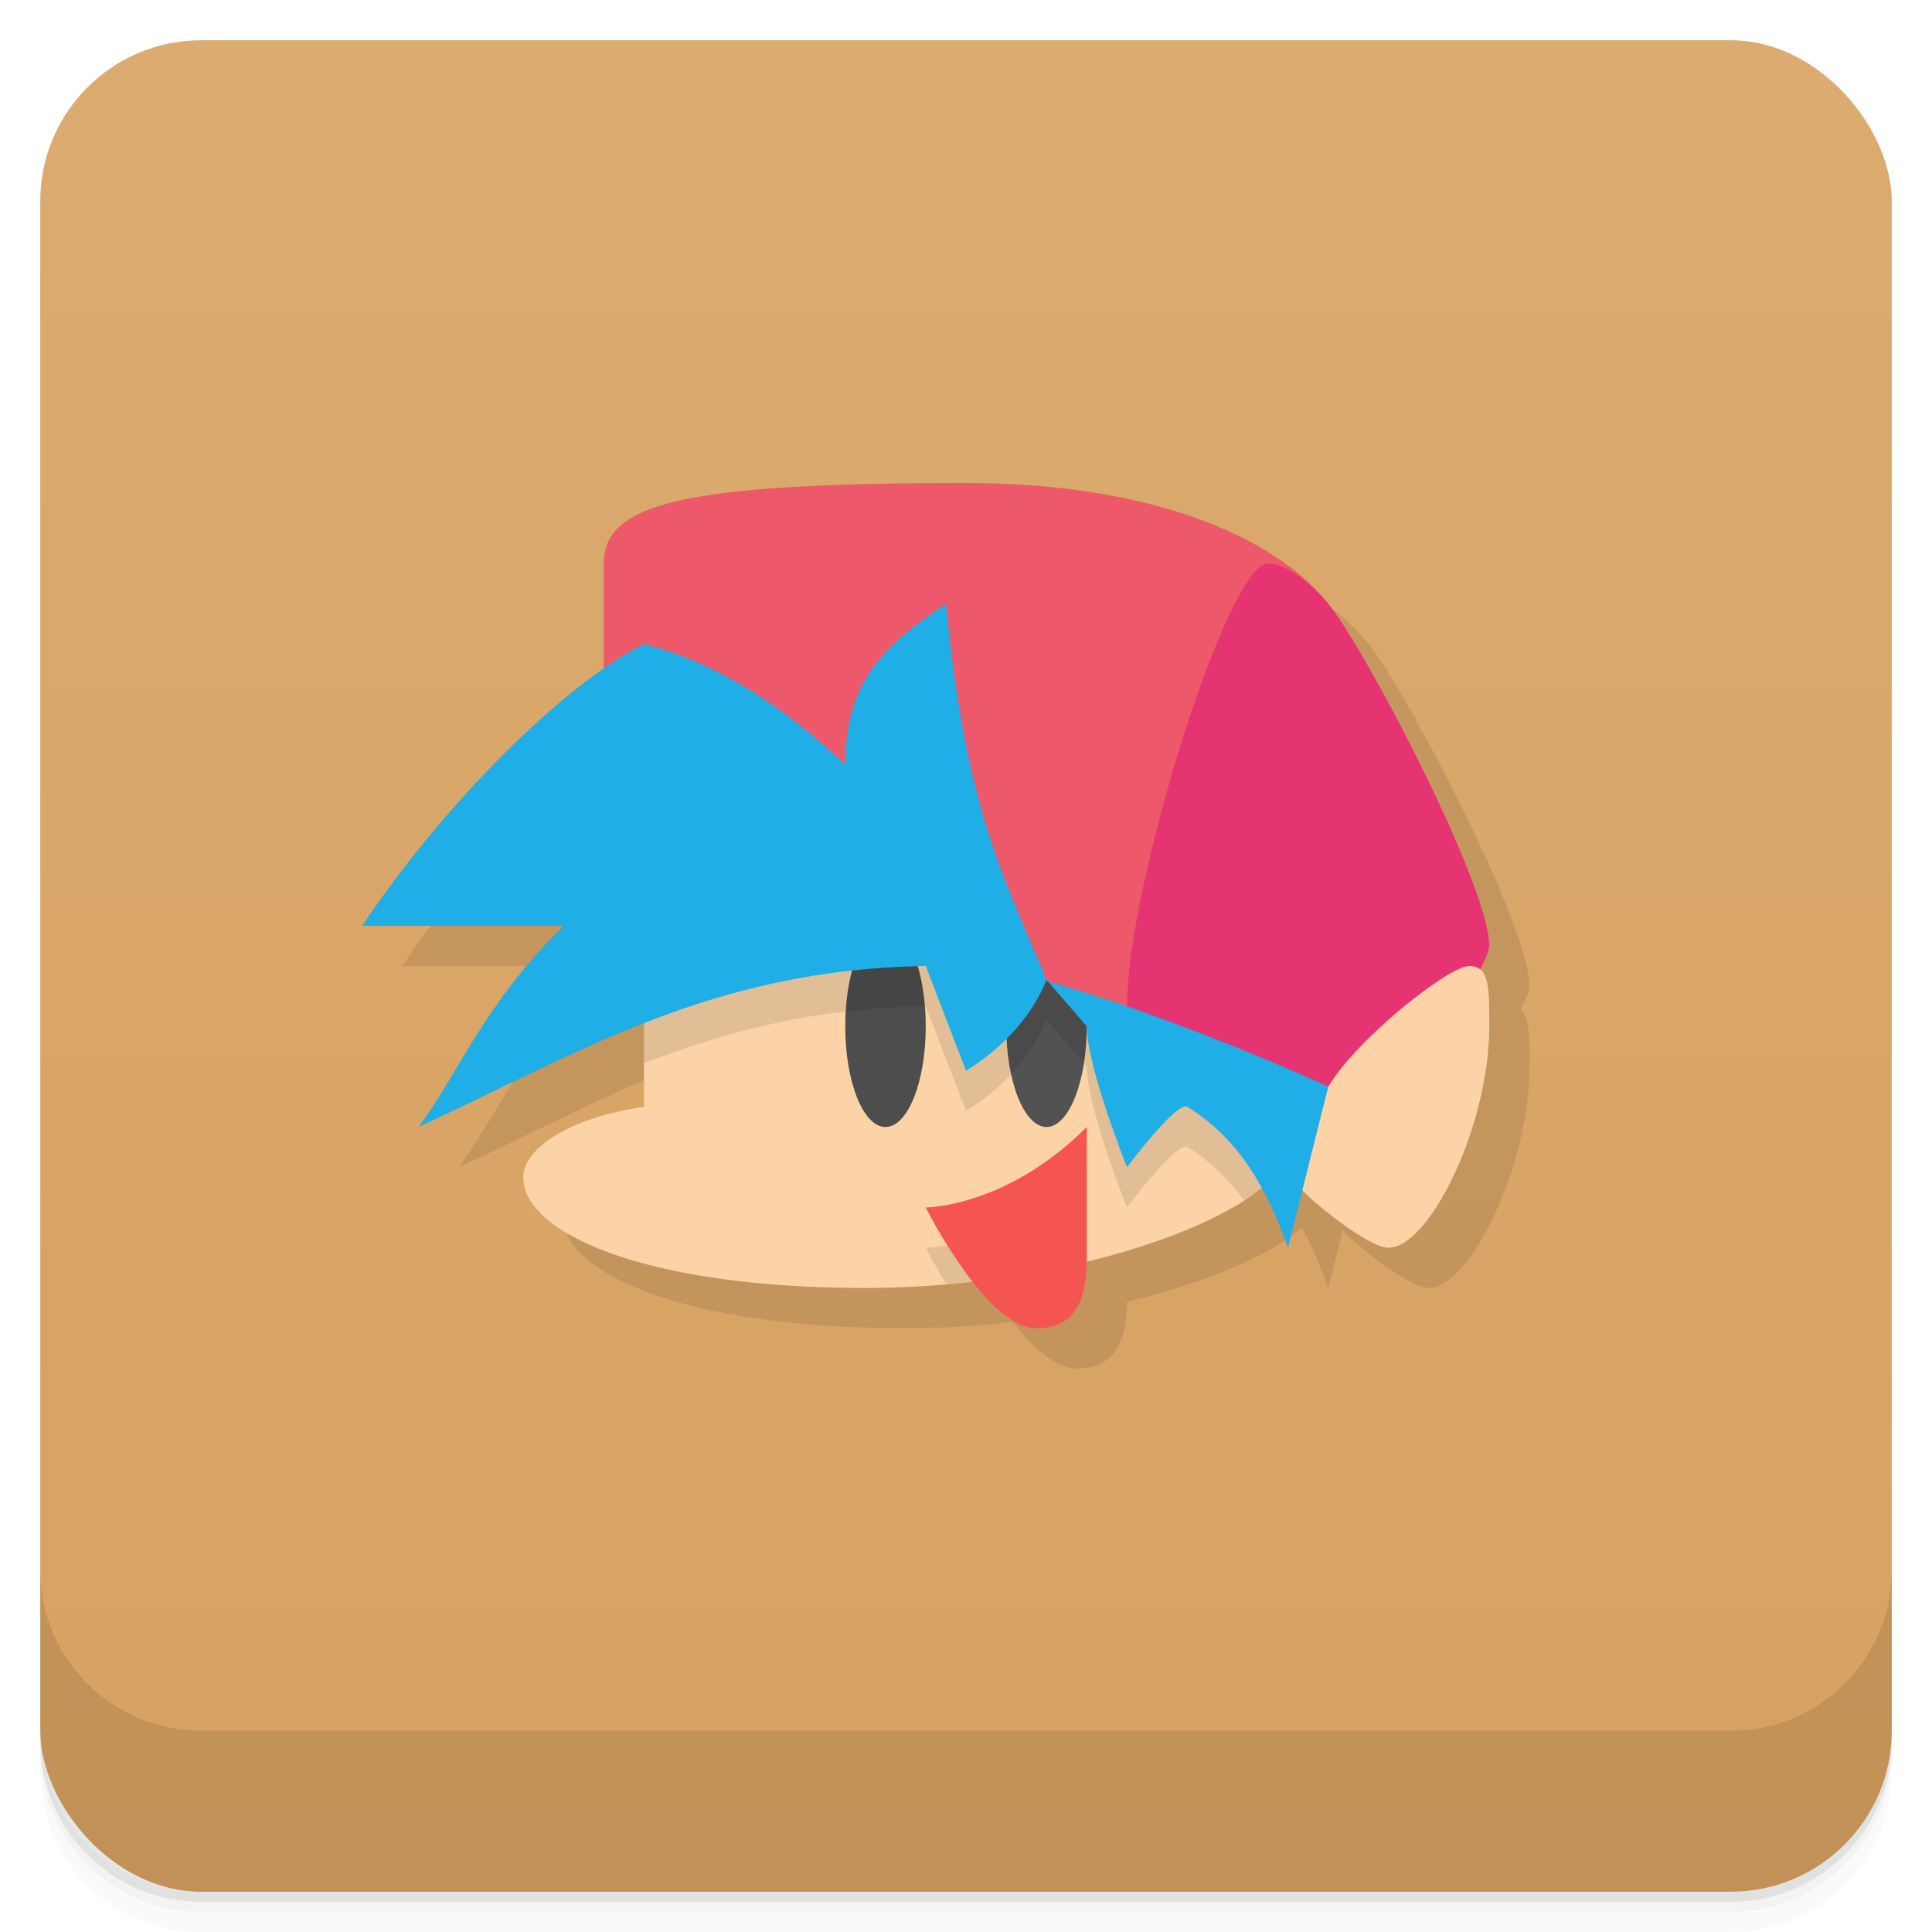 <svg version="1.1" viewBox="0 0 48 48" xmlns="http://www.w3.org/2000/svg">
 <defs>
  <linearGradient id="bg" x2="0" y1="1" y2="47" gradientUnits="userSpaceOnUse">
   <stop style="stop-color:#dbab70" offset="0"/>
   <stop style="stop-color:#d7a160" offset="1"/>
  </linearGradient>
 </defs>
 <path d="m1 43v0.25c0 2.216 1.784 4 4 4h38c2.216 0 4-1.784 4-4v-0.25c0 2.216-1.784 4-4 4h-38c-2.216 0-4-1.784-4-4zm0 0.5v0.5c0 2.216 1.784 4 4 4h38c2.216 0 4-1.784 4-4v-0.5c0 2.216-1.784 4-4 4h-38c-2.216 0-4-1.784-4-4z" style="opacity:.02"/>
 <path d="m1 43.25v0.25c0 2.216 1.784 4 4 4h38c2.216 0 4-1.784 4-4v-0.25c0 2.216-1.784 4-4 4h-38c-2.216 0-4-1.784-4-4z" style="opacity:.05"/>
 <path d="m1 43v0.25c0 2.216 1.784 4 4 4h38c2.216 0 4-1.784 4-4v-0.25c0 2.216-1.784 4-4 4h-38c-2.216 0-4-1.784-4-4z" style="opacity:.1"/>
 <rect x="1" y="1" width="46" height="46" rx="4" style="fill:url(#bg)"/>
 <path d="m25 13-9 4.609c-1.911 1.329-4.311 3.857-6 6.391h5c-2 2-2.464 3.425-3.6 5 1.913-0.882 3.68-1.829 5.6-2.58l-3 3.83c0 1.381 3 2.75 8.5 2.75 0.909 0 1.801-0.06 2.662-0.158 0.486 0.62 1.059 1.158 1.588 1.158 0.967 0 1.232-0.703 1.248-1.654 1.951-0.475 3.521-1.151 4.352-1.834 0.26 0.473 0.468 0.976 0.65 1.488l0.357-1.432c0.248 0.292 1.643 1.432 2.143 1.432 1 0 2.5-3 2.5-5.5 0-0.764-3.3e-5 -1.236-0.223-1.416 0.135-0.268 0.223-0.481 0.223-0.584 0-1.5-3.108-7.431-4-8.5-1.115-1.438-4-3-9-3z" style="opacity:.1"/>
 <path d="m1 39v4c0 2.216 1.784 4 4 4h38c2.216 0 4-1.784 4-4v-4c0 2.216-1.784 4-4 4h-38c-2.216 0-4-1.784-4-4z" style="opacity:.1"/>
 <path d="m16 23v4.5c-1.843 0.261-3 1.032-3 1.75 0 1.381 3 2.75 8.5 2.75s10.5-2 10.5-3.5v-5.5z" style="fill:#fbd3a7"/>
 <ellipse cx="22" cy="25.5" rx="1" ry="2.5" style="fill:#4d4d4d"/>
 <ellipse cx="26" cy="25.5" rx="1" ry="2.5" style="fill:#525252"/>
 <path d="m16 23v3.42c2.042-0.8 4.254-1.378 7-1.42l1 2.6c1-0.6 1.71-1.492 2-2.26l1 1.16c0 1 1 3.5 1 3.5s1.239-1.661 1.5-1.5c0.588 0.362 1.041 0.82 1.412 1.33 0.692-0.446 1.088-0.908 1.088-1.33v-1.408l-4.5-4.092h-11.5zm11 6c-2 2-4 2-4 2s0.203 0.404 0.518 0.912c1.24-0.107 2.416-0.309 3.482-0.568v-2.344z" style="opacity:.1"/>
 <path d="m26 24.34 1 1.16c0 1 1 3.5 1 3.5s1.239-1.661 1.5-1.5c1.344 0.828 2.014 2.135 2.5 3.5l0.357-1.432 1.643-1.568-1-1-11-10z" style="fill:#20aee6"/>
 <path d="m27 28v3.25c0 1-0.25 1.75-1.25 1.75-1.25 0-2.75-3-2.75-3s2 0 4-2z" style="fill:#f55551"/>
 <path d="m24 12c-7 0-9 0.5-9 2v8c4.5 0.5 10.375 2.097 13 3l5-10c-1.115-1.438-4-3-9-3z" style="fill:#ed596a"/>
 <path d="m33 15c0.892 1.069 4 7 4 8.5 0 0.5-2 3.5-2 3.5h-2c-1.538-0.716-3.657-1.534-5-2 0-3 2.5-11 3.5-11 0.5 0 1.154 0.585 1.5 1z" style="fill:#e63372"/>
 <path d="m36.5 24c-0.5 0-2.775 1.786-3.5 3l-0.643 2.568c0.248 0.292 1.643 1.432 2.143 1.432 1 0 2.5-3 2.5-5.5 0-1 0-1.5-0.5-1.5z" style="fill:#fbd3a7"/>
 <path d="m9 23c2-3 5-6 7-7 1.924 0.498 3.53 1.615 5 3 0-2 0.885-2.921 2.5-4 0.5 5 1.315 6.536 2.5 9.34-0.29 0.768-1 1.66-2 2.26l-1-2.6c-5.327 0.081-8.653 2.18-12.6 4 1.135-1.575 1.6-3 3.6-5z" style="fill:#20aee6"/>
</svg>
